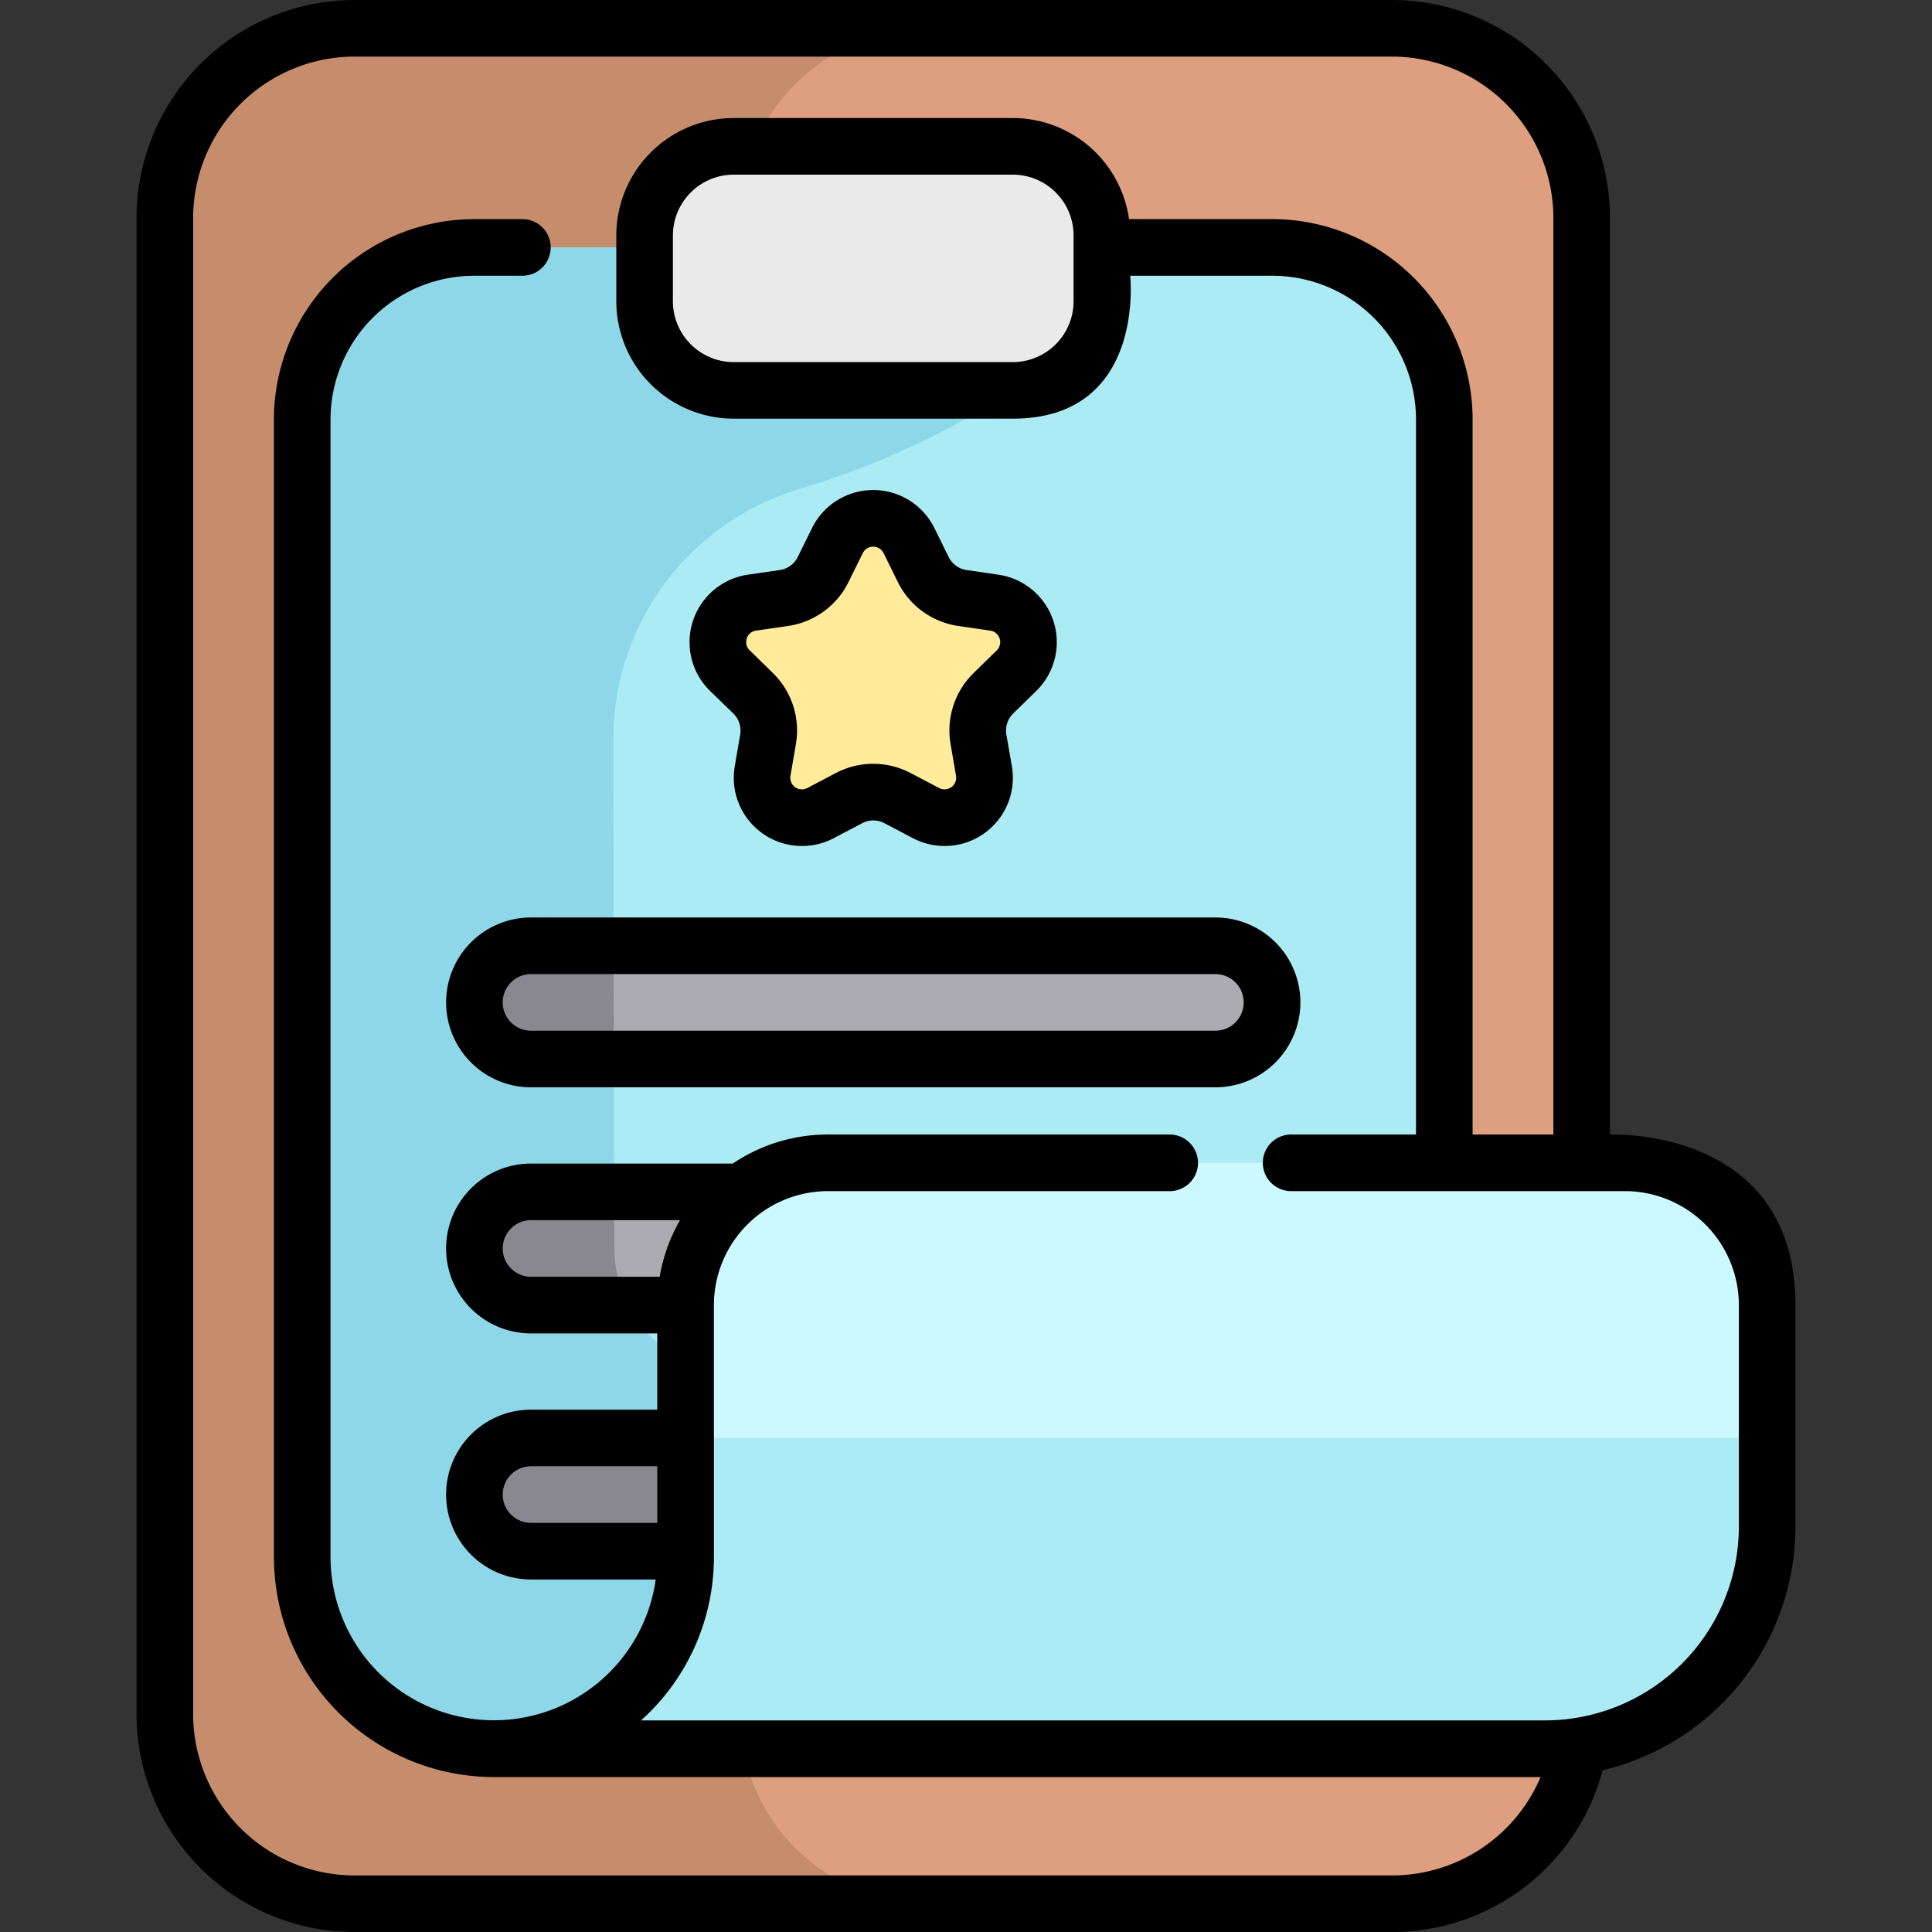 <svg xmlns="http://www.w3.org/2000/svg" xmlns:xlink="http://www.w3.org/1999/xlink" width="101" height="101" viewBox="0 0 101 101">
  <rect x="0" y="0" width="101" height="101" fill="#333333" stroke="none"/>
  <defs>
    <clipPath id="clip-path">
      <rect id="Rectángulo_34661" data-name="Rectángulo 34661" width="101" height="101" transform="translate(224 433)" fill="#ffd41c" stroke="#707070" stroke-width="1"/>
    </clipPath>
  </defs>
  <g id="Enmascarar_grupo_220" data-name="Enmascarar grupo 220" transform="translate(-224 -433)" clip-path="url(#clip-path)">
    <g id="portafolio" transform="translate(231.138 433)">
      <path id="Trazado_120566" data-name="Trazado 120566" d="M65.633,99.52H11.394A9.914,9.914,0,0,1,1.48,89.606V11.394A9.914,9.914,0,0,1,11.394,1.48h54.24a9.914,9.914,0,0,1,9.914,9.914V89.606a9.914,9.914,0,0,1-9.914,9.915Zm0,0" fill="#dd9f80"/>
      <path id="Trazado_120567" data-name="Trazado 120567" d="M31.546,89.606V11.394A9.915,9.915,0,0,1,41.461,1.48H11.394a9.914,9.914,0,0,0-9.914,9.914V89.605a9.914,9.914,0,0,0,9.914,9.915H41.461a9.915,9.915,0,0,1-9.915-9.914Zm0,0" fill="#c68d6d"/>
      <path id="Trazado_120568" data-name="Trazado 120568" d="M8.66,21.926V81.4A10.021,10.021,0,0,0,18.682,91.418H68.366V21.926a8.991,8.991,0,0,0-8.991-8.991H17.651A8.991,8.991,0,0,0,8.66,21.926Zm0,0" fill="#abebf4"/>
      <path id="Trazado_120569" data-name="Trazado 120569" d="M31.575,71.825a6.591,6.591,0,0,1-6.591-6.568c-.025-6.988-.059-18.18-.059-26.639a13.644,13.644,0,0,1,9.742-13.057,43.019,43.019,0,0,0,11.14-5.155l-.054-7.471h-28.1A8.991,8.991,0,0,0,8.66,21.926V81.4A10.021,10.021,0,0,0,18.682,91.418H68.366V71.825Zm0,0" fill="#8ed7e8"/>
      <path id="Trazado_120570" data-name="Trazado 120570" d="M56.4,55.362H20.622a2.959,2.959,0,1,1,0-5.918H56.4a2.959,2.959,0,1,1,0,5.918Zm0,0" fill="#acabb1"/>
      <path id="Trazado_120571" data-name="Trazado 120571" d="M56.4,68.226H20.622a2.959,2.959,0,1,1,0-5.918H56.4a2.959,2.959,0,1,1,0,5.918Zm0,0" fill="#acabb1"/>
      <g id="Grupo_93662" data-name="Grupo 93662">
        <path id="Trazado_120572" data-name="Trazado 120572" d="M17.663,52.4a2.96,2.96,0,0,0,2.959,2.959h4.331c-.005-1.931-.01-3.924-.015-5.918H20.622A2.959,2.959,0,0,0,17.663,52.4Zm0,0" fill="#898890"/>
        <path id="Trazado_120573" data-name="Trazado 120573" d="M17.663,65.267a2.959,2.959,0,0,0,2.959,2.959H25.7a6.561,6.561,0,0,1-.719-2.969c0-.915-.007-1.9-.01-2.949H20.622a2.959,2.959,0,0,0-2.959,2.959Zm0,0" fill="#898890"/>
        <path id="Trazado_120574" data-name="Trazado 120574" d="M56.4,81.091H20.622a2.959,2.959,0,1,1,0-5.918H56.4a2.959,2.959,0,1,1,0,5.918Zm0,0" fill="#898890"/>
      </g>
      <path id="Trazado_120575" data-name="Trazado 120575" d="M45.808,20.406H31.219a4.658,4.658,0,0,1-4.658-4.657v-3.44a4.658,4.658,0,0,1,4.658-4.657H45.808a4.657,4.657,0,0,1,4.657,4.657v3.44A4.657,4.657,0,0,1,45.808,20.406Zm0,0" fill="#eaeaea"/>
      <path id="Trazado_120576" data-name="Trazado 120576" d="M40.385,28.262l.744,1.508a2.724,2.724,0,0,0,2.052,1.491l1.664.242A2.087,2.087,0,0,1,46,35.062l-1.2,1.174a2.726,2.726,0,0,0-.784,2.413l.284,1.657a2.087,2.087,0,0,1-3.028,2.2l-1.489-.783a2.726,2.726,0,0,0-2.537,0l-1.488.783a2.087,2.087,0,0,1-3.028-2.2l.284-1.657a2.724,2.724,0,0,0-.784-2.413l-1.2-1.174A2.087,2.087,0,0,1,32.181,31.5l1.664-.242A2.724,2.724,0,0,0,35.9,29.77l.744-1.508a2.087,2.087,0,0,1,3.743,0Zm0,0" fill="#ffeb99"/>
      <path id="Trazado_120577" data-name="Trazado 120577" d="M28.7,68.226V81.4A10.022,10.022,0,0,1,18.682,91.418H73.634a11.611,11.611,0,0,0,11.61-11.611V68.226a7.435,7.435,0,0,0-7.435-7.436H36.139A7.436,7.436,0,0,0,28.7,68.226Zm0,0" fill="#ccf8ff"/>
      <path id="Trazado_120578" data-name="Trazado 120578" d="M28.7,75.174V81.4A10.021,10.021,0,0,1,18.682,91.418H73.634a11.611,11.611,0,0,0,11.61-11.611V75.174Zm0,0" fill="#abebf4"/>
      <path id="Trazado_120579" data-name="Trazado 120579" d="M31.2,37.3a1.247,1.247,0,0,1,.358,1.1l-.284,1.657a3.566,3.566,0,0,0,5.174,3.76l1.489-.783a1.245,1.245,0,0,1,1.16,0l1.489.783a3.566,3.566,0,0,0,5.174-3.76L45.472,38.4a1.247,1.247,0,0,1,.358-1.1l1.2-1.174a3.566,3.566,0,0,0-1.977-6.083L43.394,29.8a1.245,1.245,0,0,1-.939-.682l-.744-1.508a3.566,3.566,0,0,0-6.4,0l-.744,1.508a1.247,1.247,0,0,1-.939.682l-1.664.242a3.566,3.566,0,0,0-1.977,6.083ZM31.9,33.38a.582.582,0,0,1,.49-.413l1.664-.242a4.2,4.2,0,0,0,3.167-2.3l.744-1.508a.607.607,0,0,1,1.089,0l.744,1.508a4.2,4.2,0,0,0,3.166,2.3l1.665.242A.607.607,0,0,1,44.97,34l-1.2,1.174A4.205,4.205,0,0,0,42.556,38.9l.284,1.657a.608.608,0,0,1-.882.64l-1.489-.783a4.2,4.2,0,0,0-3.914,0l-1.488.783a.608.608,0,0,1-.882-.64l.284-1.657a4.2,4.2,0,0,0-1.21-3.723L32.058,34a.582.582,0,0,1-.154-.623Zm0,0"/>
      <path id="Trazado_120580" data-name="Trazado 120580" d="M60.843,52.4A4.444,4.444,0,0,0,56.4,47.964H20.622a4.438,4.438,0,0,0,0,8.877H56.4A4.444,4.444,0,0,0,60.843,52.4ZM56.4,53.882H20.622a1.479,1.479,0,1,1,0-2.959H56.4a1.479,1.479,0,1,1,0,2.959Zm0,0"/>
      <path id="Trazado_120581" data-name="Trazado 120581" d="M77.027,59.311V11.394A11.407,11.407,0,0,0,65.633,0H11.394A11.407,11.407,0,0,0,0,11.394V89.606A11.407,11.407,0,0,0,11.394,101h54.24a11.389,11.389,0,0,0,11.009-8.455A13.112,13.112,0,0,0,86.724,79.807V68.226c0-9.351-9.7-8.915-9.7-8.915Zm6.738,20.5A10.143,10.143,0,0,1,73.634,89.938H26.375A11.476,11.476,0,0,0,30.183,81.4V68.226a5.963,5.963,0,0,1,5.956-5.956H54.011a1.479,1.479,0,1,0,0-2.959H36.138a8.86,8.86,0,0,0-4.969,1.518H20.622a4.438,4.438,0,1,0,0,8.877h6.6v3.988h-6.6a4.438,4.438,0,1,0,0,8.877h6.519a8.541,8.541,0,0,1-17-1.174V21.926a7.52,7.52,0,0,1,7.511-7.511h2.519a1.479,1.479,0,1,0,0-2.959H17.652a10.483,10.483,0,0,0-10.47,10.47V81.4a11.514,11.514,0,0,0,11.5,11.5H73.4a8.434,8.434,0,0,1-7.77,5.144H11.394a8.445,8.445,0,0,1-8.435-8.435V11.394a8.444,8.444,0,0,1,8.435-8.435h54.24a8.445,8.445,0,0,1,8.435,8.435V59.31H69.846V21.925a10.482,10.482,0,0,0-10.47-10.47H51.885a6.146,6.146,0,0,0-6.077-5.284H31.219a6.144,6.144,0,0,0-6.138,6.138v3.44a6.144,6.144,0,0,0,6.138,6.137H45.808c6.967,0,6.137-7.471,6.137-7.471h7.431a7.52,7.52,0,0,1,7.511,7.511V59.31H60.359a1.479,1.479,0,1,0,0,2.959h17.45a5.963,5.963,0,0,1,5.956,5.956ZM27.348,66.747H20.622a1.479,1.479,0,1,1,0-2.959h7.79a8.858,8.858,0,0,0-1.063,2.959Zm-.125,12.865h-6.6a1.479,1.479,0,1,1,0-2.959h6.6Zm21.763-67.3v3.44a3.182,3.182,0,0,1-3.179,3.178H31.219a3.182,3.182,0,0,1-3.179-3.178v-3.44A3.183,3.183,0,0,1,31.219,9.13H45.808A3.183,3.183,0,0,1,48.987,12.309Zm0,0"/>
    </g>
  </g>
</svg>
